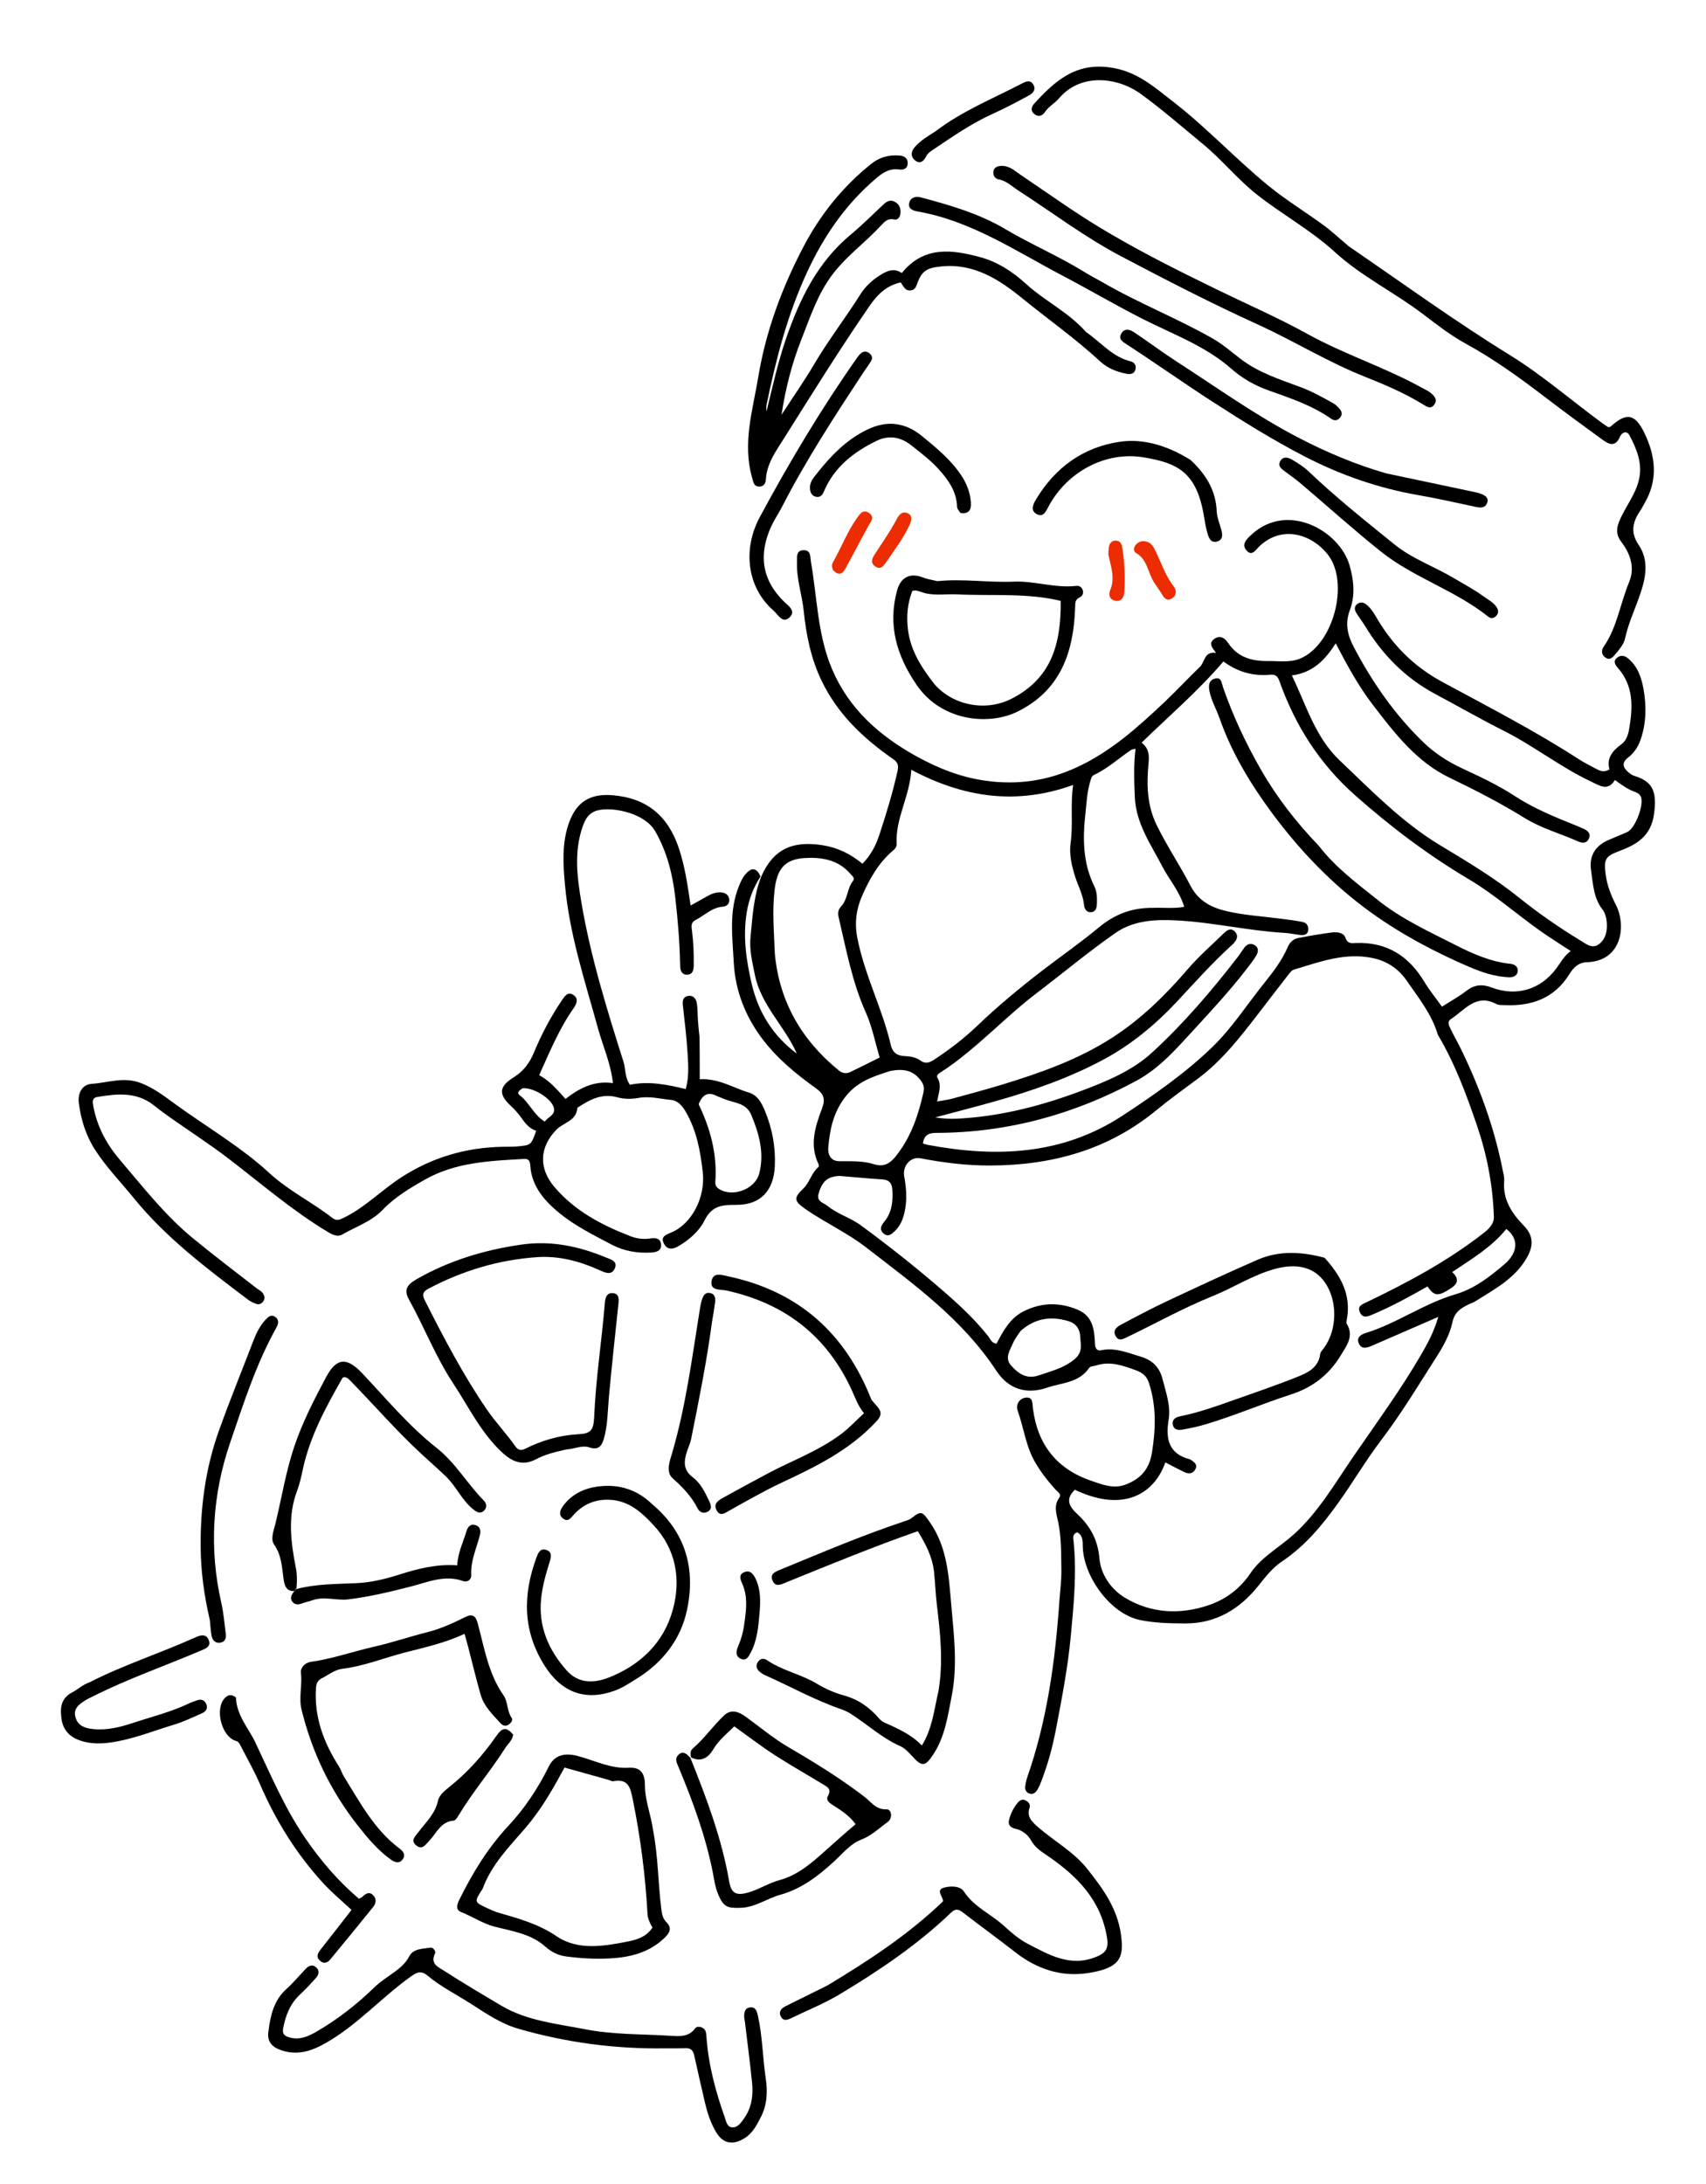 <svg version="1.1" id="Layer_1" xmlns="http://www.w3.org/2000/svg" xmlns:xlink="http://www.w3.org/1999/xlink" x="0px" y="0px"
	 width="100%" viewBox="0 0 800 1024" enable-background="new 0 0 800 1024" xml:space="preserve">
<path fill="#000000" opacity="1" stroke="none"
	d="
M356.974,410.971
	C362.598,398.214 371.458,394.085 385.619,396.278
	C392.833,397.395 398.803,400.343 404.428,404.978
	C408.419,400.865 410.66,396.568 412.385,391.343
	C415.624,381.535 418.597,371.717 420.854,361.642
	C421.459,358.943 421.134,357.522 418.798,355.896
	C404.839,346.178 392.761,334.81 385.221,319.072
	C380.226,308.646 378.048,297.641 376.881,286.393
	C376.09,278.772 373.465,271.423 373.741,263.682
	C373.826,261.287 373.129,258.052 376.82,257.979
	C380.386,257.909 379.861,261.06 380.287,263.496
	C383.222,280.295 383.337,297.614 390.165,313.696
	C398.046,332.258 412.134,344.761 429.199,354.298
	C439.378,359.987 450.042,364.316 461.871,366.011
	C477.057,368.186 491.143,366.152 505.069,359.709
	C520.977,352.349 533.628,340.917 546.104,329.142
	C551.791,323.774 557.111,318.021 562.736,312.586
	C565.07,310.331 564.657,305.253 570.252,306.124
	C568.429,303.696 566.473,301.543 569.524,299.486
	C572.278,297.631 574.428,299.252 575.871,301.424
	C580.346,308.161 586.952,310.009 594.458,309.936
	C599.435,309.888 604.62,310.729 609.317,308.925
	C625.166,302.838 633.145,273.115 622.533,259.847
	C615.44,250.979 601.772,245.701 590.624,256.088
	C588.964,257.634 587.175,261.022 584.609,258.18
	C581.937,255.22 584.57,252.775 586.867,250.657
	C603.805,235.041 628.106,248.903 632.811,264.942
	C634.851,271.897 635.597,279.21 632.986,286.08
	C630.589,292.383 631.964,297.921 634.786,303.292
	C643.422,319.732 653.886,334.866 667.297,347.866
	C672.639,353.044 678.734,357.024 685.399,360.14
	C693.85,364.092 702.332,368.006 710.145,373.115
	C718.987,378.897 728.636,382.894 738.367,386.779
	C739.758,387.335 741.136,387.928 742.502,388.545
	C744.481,389.44 746.151,390.753 745.118,393.133
	C744.133,395.402 742.145,395.464 740.035,394.523
	C731.686,390.799 722.755,388.369 714.919,383.517
	C703.576,376.495 691.749,370.42 679.734,364.641
	C664.183,357.159 654.042,343.828 643.86,330.598
	C637.057,321.758 631.767,311.992 626.356,301.642
	C621.397,309.411 615.641,315.404 605.796,316.681
	C612.557,330.585 616.66,345.531 628.147,356.453
	C643.101,370.672 657.495,385.572 675.352,396.331
	C688.045,403.98 700.788,411.599 712.344,420.877
	C721.466,428.199 730.999,434.819 740.965,440.873
	C743.775,442.579 746.693,445.19 750.026,442.531
	C753.08,440.095 753.752,436.285 753.48,432.58
	C753.327,430.49 752.749,428.079 751.501,426.487
	C747.209,421.009 747.056,414.422 746.103,408.09
	C745.086,401.328 748.061,396.521 754.27,393.859
	C757.172,392.615 760.089,391.404 762.993,390.164
	C766.843,388.522 771.3,376.757 769.307,373.243
	C768.858,372.452 767.916,371.72 767.045,371.429
	C763.503,370.249 760.546,368.101 757.292,365.721
	C753.958,371.185 750.081,368.315 746.203,366.494
	C731.839,359.749 719.344,349.779 705.216,342.665
	C694.355,337.197 683.818,331.159 673.106,325.437
	C658.997,317.901 648.354,307.071 640.15,293.563
	C638.855,291.432 637.294,289.462 635.996,287.332
	C635.167,285.973 634.931,284.417 636.376,283.266
	C637.695,282.216 639.216,282.279 640.535,283.291
	C642.551,284.836 643.95,286.924 645.205,289.098
	C652.773,302.208 662.858,312.451 676.41,319.778
	C697.91,331.404 719.683,342.595 740.248,355.895
	C742.89,357.604 745.73,359.011 748.51,360.498
	C750.284,361.447 752.116,362.288 754.735,360.762
	C753.267,355.505 756.113,352.01 760.349,348.95
	C762.522,347.38 763.484,344.577 763.938,341.952
	C765.702,331.748 766.209,321.711 758.68,313.176
	C757.379,311.7 756.345,310.034 758.259,308.424
	C760.053,306.915 761.956,307.385 763.666,308.861
	C768.112,312.695 769.843,318.086 770.764,323.415
	C772.097,331.135 771.972,339.01 769.402,346.612
	C768.256,350.003 766.349,352.947 763.528,355.138
	C760,357.878 761.289,360.172 763.965,362.398
	C764.718,363.024 765.636,363.559 766.568,363.849
	C774.849,366.419 777.05,370.856 775.666,381.435
	C774.26,392.18 767.439,396.044 758.764,399.255
	C752.573,401.547 752.12,403.298 752.943,409.882
	C753.595,415.092 755.391,419.649 757.791,424.356
	C762.698,433.981 760.6,450.613 744.217,451.146
	C740.201,451.277 737.855,453.645 735.939,456.736
	C728.941,468.021 718.35,471.823 705.679,471.277
	C704.354,471.22 702.838,471.358 701.748,470.775
	C692.136,465.638 686.889,473.607 680.416,477.791
	C678.525,479.014 679.463,480.838 680.163,482.291
	C681.822,485.735 683.739,489.055 685.404,492.496
	C693.983,510.221 700.638,528.617 704.532,547.958
	C704.925,549.911 705.506,551.932 705.353,553.87
	C704.663,562.621 709.023,568.936 714.719,574.839
	C718.975,579.25 719.178,583.871 716.245,589.237
	C710.759,599.274 701.059,604.33 691.93,610.073
	C690.952,610.688 689.804,611.025 688.762,611.546
	C685.12,613.366 682.125,615.032 681.074,620.023
	C679.909,625.557 676.972,630.946 673.872,635.802
	C665.37,649.12 657.227,662.669 647.632,675.301
	C640.393,684.831 634.317,695.236 627.323,704.963
	C619.929,715.246 611.883,724.949 601.132,732.125
	C596.728,735.065 593.428,739.347 590.069,743.541
	C581.371,754.404 570.294,761.193 555.919,761.17
	C548.974,761.159 542.142,761.027 535.126,759.693
	C520.384,756.889 508.058,738.71 507.757,725.264
	C507.701,722.735 507.912,719.918 505.131,718.44
	C502.652,719.367 503.303,721.323 503.452,722.794
	C504.969,737.788 503.482,752.744 502.078,767.589
	C500.704,782.11 497.899,796.525 495.155,810.878
	C493.567,819.18 491.329,827.404 488.246,835.334
	C487.706,836.721 487.133,838.131 486.329,839.37
	C485.474,840.689 484.176,841.565 482.494,840.858
	C481.093,840.269 480.559,839.005 480.754,837.576
	C480.954,836.107 481.252,834.622 481.739,833.225
	C490.952,806.793 494.747,779.379 496.715,751.615
	C497.09,746.316 497.804,741.052 497.71,735.714
	C497.577,728.236 497.755,720.79 496.162,713.363
	C495.403,709.827 494.017,705.91 496.705,702.266
	C497.945,700.585 496.032,699.579 495.106,698.558
	C491.513,694.6 488.24,690.438 485.514,685.811
	C481.059,678.25 480.1,669.532 477.232,661.449
	C476.197,658.531 478.004,655.77 480.849,655.322
	C484.495,654.749 484.07,657.999 484.395,660.492
	C486.593,677.383 495.53,688.796 511.855,694.342
	C517.238,696.17 522.362,698.271 528.176,695.941
	C535.075,693.177 538.965,688.726 540.205,680.988
	C541.975,669.937 542.285,659.21 538.799,648.479
	C537.786,645.359 536.021,643.717 532.816,642.538
	C526.641,640.267 520.649,638.062 514.004,640.218
	C512.905,640.575 511.269,640.553 510.774,641.299
	C506.068,648.398 497.915,648.268 491.085,650.608
	C481.22,653.988 472.865,651.32 467.131,642.59
	C451.317,618.518 428.435,602.117 406.183,584.898
	C397.18,577.931 386.855,573.259 377.588,566.809
	C372.203,563.061 372.183,561.611 376.72,557.262
	C379.629,554.473 380.521,549.931 383.786,547.156
	C384.027,546.951 383.995,546.146 383.807,545.757
	C379.471,536.768 382.304,528.151 385.466,519.724
	C387.073,515.438 386.472,512.998 382.562,510.209
	C373.199,503.532 364.263,496.134 357.324,486.894
	C349.486,476.455 344.778,464.387 344.091,451.375
	C343.455,439.342 341.726,427.045 346.581,415.299
	C347.351,413.437 348.13,411.624 349.433,410.069
	C352.016,406.985 354.486,406.207 356.649,410.948
	C353.168,416.335 351.223,421.612 350.217,427.514
	C348.241,439.103 349.967,450.462 352.557,461.513
	C355.616,474.568 362.519,485.755 373.66,493.986
	C367.982,481.084 356.834,471.35 353.947,456.928
	C352.765,451.028 351.344,445.345 351.942,439.279
	C352.885,429.706 353.409,420.073 356.974,410.971
M674.239,485.131
	C671.413,475.498 665.153,467.8 659.616,459.755
	C655.854,454.289 650.508,450.646 643.79,449.219
	C630.743,446.447 618.794,451.008 606.711,454.637
	C605.728,454.933 604.9,456.052 604.203,456.947
	C599.493,462.989 594.837,469.073 590.164,475.144
	C581.632,486.231 573.077,497.29 561.713,505.754
	C555.17,510.628 548.52,515.382 542.226,520.564
	C519.558,539.229 493.221,546.38 464.329,546.471
	C453.262,546.506 442.487,545.157 431.688,543.092
	C426.9,542.176 423.119,546.75 424.019,551.598
	C425.029,557.034 425.421,562.503 424.257,567.976
	C423.519,571.445 422.295,574.682 419.629,577.198
	C418.124,578.617 416.546,580.15 414.458,578.431
	C412.26,576.622 413.046,574.789 414.648,572.844
	C418.264,568.456 418.814,563.185 418.445,557.762
	C418.256,554.996 417.129,553.177 413.883,552.987
	C407.263,552.6 400.663,551.884 394.049,551.386
	C392.912,551.301 391.717,551.513 390.596,551.785
	C386.46,552.79 384.886,556.039 383.853,559.71
	C382.794,563.471 386.233,563.913 388.142,565.474
	C392.834,569.31 398.828,570.947 403.654,574.493
	C416.923,584.242 429.824,594.464 442.271,605.254
	C449.827,611.805 457.126,618.589 463.362,626.457
	C464.417,627.787 465.012,629.816 467.3,629.986
	C470.452,624.056 473.543,618.137 479.885,614.893
	C488.308,610.586 496.913,610.509 505.457,614.124
	C512.406,617.063 513.248,623.417 513.453,630.002
	C513.503,631.605 514.028,633.576 516.422,633.076
	C522.98,631.705 528.762,634.27 534.844,636.061
	C540.531,637.735 543.798,641.24 545.12,646.49
	C546.695,652.741 549.089,659.09 548.022,665.596
	C546.53,674.685 547.977,681.648 558.066,684.251
	C558.22,684.291 558.358,684.409 558.494,684.505
	C560.031,685.581 561.729,686.691 560.522,688.908
	C559.333,691.092 557.357,691.175 555.337,690.198
	C552.36,688.757 549.441,687.195 546.469,685.669
	C541.454,700.012 527.257,709.556 504.045,698.497
	C499.46,702.898 501.253,706.269 505.305,710.018
	C511.248,715.516 514.841,722.069 515.567,730.711
	C516.205,738.315 521.082,745.203 527.443,749.072
	C539.689,756.519 553.473,757.173 566.866,752.585
	C574.668,749.913 581.401,745.04 586.344,737.674
	C591.482,730.019 599.919,725.534 606.686,719.43
	C618.28,708.972 626.077,695.379 634.82,682.649
	C645.554,667.021 656.784,651.706 666.326,635.29
	C669.392,630.016 672.365,624.63 674.46,617.437
	C670.926,618.976 668.678,619.958 666.428,620.936
	C658.655,624.318 650.888,627.715 643.103,631.07
	C640.836,632.046 638.356,632.699 637.148,629.761
	C636.018,627.012 638.247,625.675 640.316,625.04
	C655.076,620.509 667.707,611.161 682.629,606.812
	C691.256,604.297 698.634,598.627 705.49,592.763
	C712.025,587.173 712.194,580.703 706.364,576.223
	C699.49,584.73 690.175,590.247 680.966,596.436
	C684.066,599.261 683.9,601.703 680.605,603.871
	C674.382,607.966 672.687,607.888 669.395,603.181
	C661.149,607.854 652.835,612.412 644.103,616.14
	C641.817,617.116 639.079,618.515 637.662,615.227
	C636.353,612.189 639.043,611.426 641.201,610.39
	C660.29,601.229 678.9,591.256 695.67,578.162
	C698.273,576.13 700.625,573.856 700.519,570.453
	C700.066,555.892 697.34,541.625 692.667,527.921
	C687.737,513.462 682.469,499.039 674.239,485.131
M580.786,448.229
	C581.643,447 582.516,445.78 583.354,444.538
	C584.7,442.542 586.583,442.013 588.522,443.256
	C590.472,444.507 589.977,446.582 589.015,448.177
	C587.645,450.448 585.964,452.539 584.337,454.646
	C576.697,464.537 568.207,473.703 559.766,482.889
	C551.67,491.699 543.748,500.854 533.014,506.664
	C503.663,522.551 472.347,531.103 438.879,531.179
	C435.223,531.187 433.343,532.414 432.767,536.112
	C433.593,536.371 434.194,536.628 434.822,536.746
	C466.982,542.805 498.092,541.683 526.521,523.004
	C541.276,513.311 555.779,503.222 568.51,490.916
	C577.757,481.976 584.704,471.07 592.72,461.077
	C596.986,455.759 601.165,450.355 603.886,443.996
	C604.771,441.928 606.382,440.286 608.607,439.848
	C613.82,438.822 619.066,437.924 624.333,437.234
	C626.836,436.905 630.011,437.119 630.918,439.665
	C632.005,442.721 633.881,442.195 635.995,442.126
	C650.431,441.658 660.726,448.297 667.996,460.462
	C670.357,464.414 673.331,467.999 676.204,472.002
	C680.282,469.387 684.205,467.234 687.701,464.53
	C691.435,461.641 695.094,461.349 699.372,462.977
	C711.043,467.417 722.42,464.027 729.824,454.037
	C731.876,451.269 733.476,448.171 736.572,445.909
	C731.594,442.636 727.078,439.832 722.736,436.78
	C711.305,428.742 700.792,419.375 688.763,412.235
	C669.66,400.896 652.171,387.694 635.488,372.913
	C618.539,357.896 607.287,339.974 599.879,319.133
	C598.952,316.525 597.539,316.167 595.47,316.36
	C587.344,317.119 580.078,314.869 573.708,310.133
	C561.867,324.025 548.187,335.671 535.347,348.203
	C538.653,350.801 538.971,353.851 538.61,357.629
	C537.655,367.607 537.784,377.416 542.416,386.885
	C547.185,396.635 553.249,405.623 558.196,415.187
	C562.076,422.689 568.346,425.604 575.306,427.228
	C583.682,429.183 592.402,429.657 600.969,430.798
	C604.26,431.237 607.568,431.616 610.815,432.279
	C612.6,432.644 613.648,434.016 613.468,435.982
	C613.26,438.236 611.629,438.578 609.842,438.394
	C607.371,438.139 604.927,437.544 602.454,437.403
	C585.508,436.435 568.92,432.47 551.951,431.559
	C541.727,431.011 531.586,431.519 523.146,437.393
	C510.459,446.223 498.561,456.18 486.242,465.544
	C470.739,477.33 457.654,492.038 441.23,502.701
	C440.234,503.347 438.892,504.104 439.634,505.379
	C441.671,508.881 440.181,512.354 439.449,516.453
	C442.234,515.934 444.522,515.667 446.721,515.07
	C454.426,512.978 462.142,510.908 469.779,508.582
	C487.812,503.09 505.578,496.827 521.53,486.543
	C535.047,477.828 546.445,466.689 556.909,454.475
	C562.089,448.428 568.171,443.151 573.888,437.57
	C575.377,436.117 577.145,434.84 579.072,436.793
	C580.844,438.589 580.092,440.467 578.657,442.129
	C578.116,442.756 577.458,443.282 576.845,443.846
	C568.164,451.847 560.3,460.62 552.259,469.25
	C542.145,480.106 530.734,489.673 517.569,496.74
	C501.52,505.355 484.393,511.346 466.903,516.288
	C457.497,518.945 448.026,521.37 438.584,523.9
	C442.104,524.529 445.563,524.68 449.006,524.504
	C469.141,523.476 488.421,518.484 507.183,511.421
	C519.056,506.952 530.972,502.048 540.381,493.383
	C555.09,479.837 568.123,464.655 580.786,448.229
M540.555,425.656
	C545.415,425.477 550.336,426.079 555.316,425.2
	C553.038,417.687 548.217,412.392 545.03,406.219
	C539.664,395.826 532.676,386.164 532.16,373.633
	C531.854,366.191 531.549,358.81 532.501,351.066
	C531.52,351.319 530.807,351.321 530.323,351.656
	C524.576,355.623 519.352,360.358 512.961,363.381
	C511.794,363.934 511.66,365.133 511.297,366.272
	C509.77,371.064 509.595,376.002 509.038,380.95
	C507.693,392.892 507.682,404.489 513.178,415.56
	C514.377,417.974 514.474,420.694 514.387,423.389
	C514.325,425.319 514.143,427.312 511.853,427.656
	C509.519,428.006 508.506,426.083 508.332,424.258
	C507.878,419.498 505.546,415.398 504.151,410.975
	C502.547,405.889 501.313,400.513 502.038,395.318
	C503.299,386.285 501.838,377.283 503.236,368.043
	C476.856,377.534 452.112,374.123 427.343,360.916
	C426.624,373.499 419.836,383.686 420.465,395.563
	C420.533,396.834 419.944,397.818 419.007,398.597
	C412.18,404.268 407.914,411.817 404.409,419.688
	C401.639,425.908 400.625,432.391 402,439.571
	C405.342,457.019 413.745,472.8 417.732,489.989
	C418.473,493.188 420.352,494.977 424.032,495.149
	C426.592,495.269 429.441,495.627 431.645,497.257
	C434.014,499.011 436.005,498.18 438.041,496.845
	C445.297,492.088 452.164,486.808 458.425,480.811
	C468.051,471.59 478.307,463.126 488.852,455.002
	C497.555,448.298 506.62,442.039 515.054,435.016
	C522.292,428.989 530.188,425.585 540.555,425.656
M363.353,447.241
	C365.49,469.792 375.989,487.759 393.379,501.926
	C394.873,503.143 396.732,503.582 398.537,502.725
	C403.152,500.533 407.707,498.214 412.515,495.833
	C410.343,488.601 408.965,481.292 405.998,474.698
	C399.573,460.416 396.838,445.2 393.283,430.165
	C392.826,428.234 392.938,426.576 394.364,425.082
	C397.586,421.707 397.144,416.611 400.029,413.011
	C401.087,411.691 399.542,410.608 398.701,409.633
	C393.025,403.052 385.175,401.834 377.37,402.304
	C367.659,402.889 364.305,407.73 363.202,417.48
	C362.106,427.157 362.926,436.71 363.353,447.241
M417.448,502.156
	C409.292,504.778 401.565,507.154 395.863,514.994
	C390.615,522.21 389.119,529.788 388.415,537.948
	C388.129,541.267 389.488,544.439 393.589,544.459
	C399.038,544.486 404.532,544.192 409.774,545.843
	C415.342,547.598 418.179,544.717 421.199,540.66
	C427.5,532.198 430.651,522.595 432.966,512.51
	C433.559,509.925 433.204,508.389 431.555,506.297
	C427.946,501.716 423.476,500.984 417.448,502.156
M478.558,624.07
	C477.394,625.888 475.955,627.59 475.127,629.55
	C473.688,632.953 470.919,636.614 474.111,640.198
	C477.481,643.983 481.343,646.868 487.203,644.844
	C492.948,642.86 498.624,641.548 503.717,637.435
	C507.977,633.996 506.694,630.477 506.568,626.825
	C506.448,623.351 504.762,620.536 500.984,619.421
	C492.939,617.047 485.559,617.882 478.558,624.07
z"/>
<path fill="#000000" opacity="1" stroke="none"
	d="
M328.037,486.381
	C328.127,493.133 328.127,499.422 328.127,506.012
	C337.024,505.534 343.76,510.059 351.173,512.266
	C355.181,513.459 357.059,516.959 358.572,520.557
	C362.102,528.947 363.751,537.662 363.335,546.802
	C362.81,558.319 356.619,565.001 345.156,564.92
	C338.702,564.874 333.81,565.294 330.405,572.169
	C328,577.025 323.5,581.079 318.534,584.065
	C315.783,585.719 312.999,586.373 311.302,583.03
	C309.636,579.745 312.357,578.872 314.809,577.852
	C324.301,573.9 330.888,561.471 329.552,549.625
	C328.45,539.853 326.728,530.225 321.691,521.475
	C319.988,518.515 317.95,516.05 314.655,515.719
	C309.585,515.21 304.594,513.832 299.332,514.792
	C296.176,515.369 292.62,515.355 289.552,514.499
	C282.346,512.488 276.727,515.5 271.127,519.16
	C270.988,519.251 270.752,519.353 270.744,519.462
	C270.308,525.632 264.149,526.303 260.858,529.722
	C252.888,538.001 252.571,547.807 259.997,556.543
	C269.646,567.895 282.336,574.485 295.91,579.712
	C298.913,580.868 302.064,581.137 305.258,580.636
	C307.715,580.25 309.834,580.789 310.003,583.603
	C310.174,586.436 307.902,587.096 305.602,587.256
	C298.986,587.715 292.513,586.571 286.747,583.522
	C278.38,579.098 269.704,574.801 262.442,568.877
	C255.645,563.331 249.331,556.441 248.682,546.626
	C248.558,544.747 248.164,543.25 245.894,543.379
	C229.937,544.288 213.832,544.865 199.452,552.973
	C192.259,557.028 185.156,561.257 179.261,567.418
	C174.176,572.731 166.884,575.128 160.557,578.785
	C158.197,580.149 155.81,578.871 153.552,577.513
	C136.992,567.552 122.439,554.9 107.15,543.225
	C98.17,536.368 88.658,530.208 79.411,523.698
	C76.964,521.975 74.562,520.179 72.225,518.31
	C64.105,511.818 54.866,512.787 45.584,514.342
	C43.072,514.763 43.412,516.805 43.771,518.721
	C45.561,528.286 49.903,536.401 56.261,543.855
	C67.059,556.515 77.291,569.692 90.193,580.338
	C100.072,588.489 110.308,596.209 120.414,604.083
	C121.454,604.893 122.724,605.385 123.432,606.617
	C124.06,607.71 124.294,608.787 123.611,609.909
	C122.833,611.186 121.626,611.842 120.221,611.36
	C118.827,610.882 117.426,610.211 116.255,609.326
	C97.117,594.859 77.876,580.413 62.658,561.647
	C56.596,554.171 49.805,547.249 44.57,539.091
	C40.249,532.359 37.957,524.957 36.957,517.113
	C36.374,512.545 38.575,508.457 42.939,508.176
	C50.57,507.686 58.042,504.71 66.016,507.78
	C72.119,510.13 77.004,513.918 82.093,517.623
	C96.888,528.394 112.888,537.624 126.367,550.05
	C135.387,558.365 146.327,563.604 155.818,571.027
	C157.856,572.621 159.249,571.909 161.178,570.977
	C171.18,566.14 178.862,558.045 188.082,552.074
	C202.661,542.633 218.453,538.024 235.66,537.687
	C237.992,537.641 240.337,537.725 242.654,537.511
	C249.061,536.921 249.057,536.871 251.435,530.198
	C248.363,529.199 246.401,526.86 244.581,524.254
	C243.163,522.223 241.48,520.323 239.666,518.631
	C233.719,513.087 233.822,509.539 240.973,505.064
	C245.634,502.147 248.422,498.244 250.466,493.296
	C253.96,484.837 258.261,476.764 263.389,469.153
	C264.736,467.155 266.238,464.756 268.864,466.486
	C271.646,468.318 270.244,470.939 268.762,473.056
	C262.135,482.523 257.807,493.152 252.834,504.11
	C257.73,506.716 261.264,510.894 265.183,515.248
	C271.675,510.237 278.606,506.543 287.415,507.839
	C286.442,498.674 282.747,490.598 280.421,482.176
	C274.314,460.071 267.082,438.192 264.966,415.234
	C264.058,405.385 263.36,395.256 266.899,385.558
	C270.424,375.898 276.807,372.083 286.928,372.834
	C303.096,374.034 313.209,382.397 318.315,397.636
	C321.175,406.173 322.455,414.984 323.841,424.587
	C326.784,422.936 329.197,421.602 331.59,420.234
	C333.651,419.055 335.808,418.195 338.227,418.412
	C340.275,418.596 341.797,419.72 341.985,421.779
	C342.162,423.716 340.748,424.985 338.948,425.114
	C333.771,425.485 330.349,429.274 326.089,431.414
	C323.735,432.597 324.289,434.782 324.53,436.707
	C325.192,442.008 325.393,447.323 325.309,452.657
	C325.275,454.808 324.856,456.908 322.266,456.991
	C319.686,457.072 318.985,455.008 318.946,452.864
	C318.756,442.212 317.884,431.611 316.687,421.034
	C315.443,410.045 312.843,399.506 307.266,389.771
	C301.975,380.536 284.959,377.705 278.743,380.464
	C275.565,381.874 274.217,384.686 273.161,387.748
	C269.1,399.524 270.644,411.394 272.654,423.235
	C276.975,448.692 284.6,473.291 292.38,497.836
	C293.473,501.286 292.912,505.171 295.412,508.609
	C304.107,506.796 312.712,508.462 321.563,510.636
	C323.102,505.159 322.793,499.689 322.461,494.31
	C321.992,486.695 321.092,479.102 320.232,471.516
	C319.972,469.221 320.269,467.325 322.767,466.95
	C325.213,466.582 326.476,468.423 326.794,470.511
	C327.194,473.13 327.099,475.822 327.285,478.477
	C327.46,480.961 327.723,483.438 328.037,486.381
M327.622,517.731
	C333.162,529.283 336.397,541.323 335.432,554.27
	C335.286,556.235 336.592,557.274 338.177,558.031
	C344.623,561.108 354.197,557.235 356.023,550.237
	C358.526,540.642 355.979,531.485 352.229,522.616
	C349.818,516.914 343.936,517.173 339.379,515.163
	C338.315,514.693 337.172,514.388 336.141,513.861
	C332.141,511.817 329.462,513.032 327.622,517.731
M245.018,510.257
	C243.873,511.137 241.902,512.132 243.828,513.624
	C248.29,517.083 250.302,522.816 255.481,525.908
	C256.868,523.574 260.737,522.912 259.669,519.216
	C258.469,515.063 250.231,509.775 245.018,510.257
z"/>
<path fill="#000000" opacity="1" stroke="none" 
	d="
M509.3,155.698 
	C516.371,160.596 521.741,167.409 530.304,169.458 
	C531.969,169.857 533.046,171.506 532.393,173.436 
	C531.716,175.433 529.918,175.559 528.229,175.232 
	C523.74,174.363 519.396,172.665 516.104,169.625 
	C504.494,158.905 491.591,149.79 479.364,139.854 
	C468.515,131.037 456.679,123.34 441.35,124.929 
	C434.523,125.636 432.21,126.924 429.911,133.503 
	C429.438,134.858 428.742,135.916 427.24,136.14 
	C424.447,136.556 423.687,134.186 422.356,132.412 
	C415.797,133.843 411.515,137.991 407.774,143.42 
	C393.792,163.708 380.803,184.632 367.679,205.467 
	C363.907,211.456 359.54,217.336 359.134,224.9 
	C359.035,226.738 357.992,228.18 356.009,228.138 
	C353.42,228.082 353.276,226.035 352.691,223.99 
	C348.058,207.789 353.002,192.262 355.62,176.524 
	C359.211,154.942 366.784,134.705 376.864,115.509 
	C384.718,100.554 395.282,87.419 408.636,76.761 
	C412.497,73.678 416.867,72.564 421.704,72.916 
	C423.964,73.081 425.686,74.051 425.647,76.51 
	C425.605,79.166 423.714,79.767 421.444,79.451 
	C417.245,78.867 414.103,80.866 411.084,83.415 
	C396.701,95.557 386.381,110.516 378.481,127.594 
	C369.312,147.412 363.91,168.23 359.54,189.436 
	C359.31,190.553 359.323,191.721 359.444,192.899 
	C362.284,181.312 364.817,169.69 368.73,158.389 
	C375.132,139.901 383.496,122.808 398.958,109.985 
	C404.331,105.528 409.257,100.532 414.382,95.777 
	C415.961,94.312 417.623,93.456 419.763,94.708 
	C421.73,95.858 422.402,97.608 422.27,99.764 
	C422.152,101.687 421.125,103.326 419.225,102.893 
	C416.313,102.231 414.771,103.962 413.26,105.606 
	C406.063,113.433 397.383,119.669 390.749,128.208 
	C383.492,137.547 380.035,148.441 375.847,159.027 
	C371.514,169.976 368.484,181.411 366.474,194.497 
	C372.046,185.914 377.217,178.529 381.777,170.784 
	C388.456,159.44 396.513,149.033 403.521,137.919 
	C405.729,134.418 408.81,131.523 412.381,129.224 
	C415.759,127.05 419.124,125.445 422.875,128.014 
	C433.31,115.204 446.346,116.985 459.672,120.577 
	C467.902,122.796 475.083,127.592 481.075,133.056 
	C489.959,141.156 501.053,146.363 509.3,155.698 
z"/>
<path fill="#000000" opacity="1" stroke="none" 
	d="
M632.513,115.504 
	C657.771,132.814 682.267,150.596 708.059,166.513 
	C723.487,176.033 737.204,188.064 751.848,198.753 
	C752.643,199.334 753.491,199.843 754.205,200.314 
	C754.717,200.16 755.109,200.156 755.326,199.96 
	C762.55,193.396 766.643,193.89 770.971,202.716 
	C776.351,213.69 777.707,224.954 771.094,236.108 
	C770.5,237.111 770.012,238.184 769.356,239.142 
	C765.744,244.418 764.277,249.387 768.439,255.512 
	C773.082,262.343 771.951,270.042 769.457,277.606 
	C767.062,284.867 763.704,291.788 762.048,299.316 
	C761.396,302.283 759.274,304.588 757.351,306.9 
	C756.107,308.394 754.736,309.726 752.726,308.242 
	C750.935,306.92 750.881,304.876 751.968,303.307 
	C758.343,294.103 759.78,282.972 763.951,272.911 
	C766.739,266.185 764.59,259.729 760.342,254.158 
	C757.906,250.963 757.81,248.156 759.3,244.479 
	C762.172,237.393 767.484,231.431 768.807,223.666 
	C770.016,216.571 767.333,210.312 764.232,204.28 
	C762.859,201.609 760.526,202.73 759.644,204.773 
	C757.416,209.937 754.343,208.267 751.311,206.061 
	C742.296,199.499 733.289,192.92 724.438,186.14 
	C712.531,177.02 700.376,168.26 687.209,161.057 
	C680.141,157.19 673.87,152.278 667.522,147.445 
	C654.005,137.154 638.492,129.638 625.904,118.134 
	C614.634,107.835 601.233,100.567 589.343,91.177 
	C580.28,84.02 573.061,74.95 564.19,67.634 
	C554.563,59.693 545.139,51.455 535.062,44.121 
	C523.758,35.895 506.527,34.277 496.526,46.192 
	C494.621,48.462 491.8,49.829 490.105,52.426 
	C488.87,54.32 486.944,55.056 484.986,53.447 
	C483.196,51.976 483.613,50.079 484.977,48.586 
	C495.283,37.313 505.352,28.498 522.974,32.043 
	C534.135,34.287 541.882,41.295 550.262,47.788 
	C565.944,59.939 579.459,74.544 594.781,87.067 
	C603.009,93.791 612.17,99.363 620.755,105.666 
	C624.77,108.614 628.418,112.062 632.513,115.504 
z"/>
<path fill="#000000" opacity="1" stroke="none" 
	d="
M311.98,960.4 
	C288.2,960.748 265.355,957.629 243.013,951.188 
	C234.805,948.822 227.703,943.901 220.568,939.336 
	C213.841,935.032 206.626,931.448 200.469,926.291 
	C197.609,923.896 195.711,924.551 192.732,926.671 
	C179.044,936.415 167.797,949.237 153.103,957.705 
	C146.336,961.604 139.6,963.948 131.766,961.251 
	C127.537,959.794 125.262,957.264 125.832,952.739 
	C126.776,945.236 128.266,937.991 134.338,932.545 
	C137.55,929.664 140.329,926.302 143.318,923.172 
	C144.711,921.713 146.373,920.871 148.147,922.324 
	C149.906,923.764 149.61,925.717 148.3,927.219 
	C145.895,929.976 143.36,932.64 140.69,935.141 
	C136.092,939.448 133.96,944.854 132.8,950.894 
	C132.293,953.531 133.263,954.536 135.522,955.22 
	C140.096,956.606 144.132,955.021 147.918,952.853 
	C158.08,947.037 167.222,939.868 175.642,931.717 
	C178.369,929.077 181.67,927.025 184.75,924.76 
	C187.564,922.689 190.153,920.605 191.876,917.307 
	C193.849,913.53 198.229,913.787 201.816,913.161 
	C203.028,912.95 204.556,914.83 203.989,915.966 
	C201.573,920.807 205.665,922.365 208.23,924.021 
	C217.038,929.709 226.076,935.045 235.101,940.39 
	C247.16,947.533 260.965,948.822 274.282,951.432 
	C287.511,954.025 301.094,953.677 314.524,954.509 
	C318.447,954.752 322.924,955.17 325.871,951.127 
	C326.616,950.105 327.936,950.126 329.101,950.61 
	C330.937,951.372 331.147,952.931 331.264,954.708 
	C332.132,967.917 335.535,980.567 339.95,992.972 
	C340.594,994.781 340.914,997.293 343.341,997.435 
	C345.917,997.585 347.322,995.457 348.726,993.528 
	C352.491,988.359 353.286,982.486 352.662,976.393 
	C351.698,966.978 350.471,957.59 349.347,948.192 
	C349.248,947.367 349.008,946.553 348.977,945.728 
	C348.897,943.596 349.258,941.434 351.792,941.189 
	C354.288,940.949 354.903,942.857 355.392,945.044 
	C357.579,954.814 357.632,964.841 359.107,974.702 
	C360.014,980.771 359.718,987.032 356.729,992.755 
	C354.8,996.449 352.934,1000.171 349.197,1002.498 
	C343.414,1006.098 338.794,1005.056 335.478,999.153 
	C333.183,995.069 331.695,990.643 330.632,986.091 
	C328.892,978.647 327.188,971.194 325.551,963.727 
	C325.05,961.439 323.963,960.22 321.474,960.324 
	C318.479,960.45 315.476,960.383 311.98,960.4 
z"/>
<path fill="#000000" opacity="1" stroke="none" 
	d="
M265.568,679.605 
	C260.444,680.75 255.771,681.855 251.437,684.151 
	C245.279,687.414 240.397,685.642 235.249,680.803 
	C225.414,671.557 219.746,659.579 212.506,648.612 
	C204.319,636.211 198.988,622.327 191.827,609.393 
	C189.379,604.971 190.486,602.547 195.486,599.693 
	C210.701,591.008 227.118,586.053 244.431,583.557 
	C258.249,581.566 271.191,584.24 283.829,589.46 
	C286.191,590.435 289.777,591.189 288.309,594.676 
	C286.781,598.305 283.497,596.585 280.949,595.444 
	C271.722,591.313 262.047,588.743 251.986,589.425 
	C233.863,590.652 216.743,595.801 200.674,604.353 
	C198.241,605.648 197.921,607.139 199.171,609.615 
	C208.026,627.152 217.125,644.528 228.244,660.797 
	C232.397,666.873 237.476,672.169 241.692,678.155 
	C242.998,680.01 244.373,680.217 246.356,679.23 
	C254.181,675.338 262.364,672.927 271.204,672.468 
	C277.162,672.159 278.359,670.499 278.628,664.241 
	C279.399,646.301 282.198,628.556 283.654,610.683 
	C283.852,608.245 284.616,606.125 287.304,606.295 
	C290.193,606.477 290.264,608.848 290.018,611.193 
	C288.473,625.897 286.838,640.593 285.511,655.318 
	C284.93,661.764 284.998,668.266 283.175,674.56 
	C282.151,678.093 280.538,680.042 276.317,678.621 
	C272.917,677.477 269.448,679.37 265.568,679.605 
z"/>
<path fill="#000000" opacity="1" stroke="none" 
	d="
M306.234,858.011 
	C308.665,870.54 308.562,882.898 310.115,895.082 
	C310.416,897.438 310.761,899.531 312.601,901.367 
	C315.203,903.963 314.07,906.246 311.652,908.574 
	C304.494,915.466 295.633,917.708 286.149,918.224 
	C279.172,918.604 272.201,918.214 265.265,917.278 
	C261.656,916.792 258.363,915.071 255.901,912.848 
	C249.062,906.674 240.435,905.515 232.151,903.403 
	C226.423,901.943 221.598,898.594 216.186,896.487 
	C213.677,895.511 214.223,893.081 215.3,890.897 
	C221.495,878.338 228.711,866.452 238.312,856.169 
	C246.099,847.829 252.309,838.453 257.345,828.246 
	C260.06,822.745 264.967,821.767 270.841,823.301 
	C278.764,825.37 286.254,829.357 294.871,828.836 
	C300.385,828.503 302.427,831.43 302.427,837.036 
	C302.426,844.069 305.196,850.677 306.234,858.011 
M226.288,885.642 
	C222.295,891.798 222.287,891.815 228.718,894.774 
	C230.371,895.535 232.048,896.3 233.789,896.806 
	C243.244,899.555 252.463,902.039 261.046,907.859 
	C271.162,914.719 283.421,912.481 294.956,910.193 
	C299.237,909.343 303.275,907.838 305.943,903.816 
	C304.92,901.788 303.776,899.859 303.641,897.408 
	C302.641,879.338 300.348,861.45 296.727,843.689 
	C295.579,838.058 294.628,833.884 287.637,835.146 
	C286.906,835.278 286.055,834.713 285.256,834.489 
	C278.46,832.584 271.664,830.682 264.73,828.741 
	C264.164,829.757 263.676,830.609 263.21,831.472 
	C258.324,840.518 253.142,849.182 246.315,857.151 
	C238.984,865.707 230.623,873.928 226.288,885.642 
z"/>
<path fill="#000000" opacity="1" stroke="none" 
	d="
M324.044,823.967 
	C323.77,822.464 323.53,820.934 324.874,819.789 
	C330.325,815.142 334.374,809.164 339.556,804.29 
	C342.802,801.238 346.346,802.506 349.55,804.813 
	C356.304,809.676 362.664,815.078 369.892,819.291 
	C382.114,826.415 394.135,833.833 405.395,842.466 
	C408.457,844.814 410.755,848.553 415.753,848.339 
	C418.165,848.236 418.677,852.523 416.292,854.24 
	C412.207,857.182 408.734,860.686 403.629,862.64 
	C398.803,864.487 395.007,869.211 390.975,872.906 
	C383.564,879.697 375.742,885.676 365.816,888.421 
	C359.61,890.137 354.274,894.247 347.443,894.505 
	C340.978,894.749 339.259,894.112 336.73,888.087 
	C335.366,884.836 334.928,881.368 334.254,877.941 
	C330.9,860.887 324.907,844.677 318.257,828.687 
	C317.419,826.673 316.199,824.619 318.211,822.711 
	C320.194,820.831 321.855,822.124 323.744,824.184 
	C331.468,843.471 338.515,862.248 341.947,882.203 
	C342.963,888.112 345.586,889.051 351.842,887.034 
	C356.588,885.504 360.847,882.782 365.716,881.465 
	C373.121,879.462 379.078,874.758 384.65,869.848 
	C390.096,865.049 395.459,860.149 401.201,855.308 
	C398.56,851.57 394.857,849.076 391.083,846.682 
	C389.346,845.58 387.06,844.247 388.233,842.127 
	C390.174,838.618 387.76,837.717 385.684,836.455 
	C378.15,831.877 370.457,827.546 363.068,822.747 
	C356.693,818.607 350.649,813.956 344.321,809.432 
	C340.702,813.006 337.003,815.912 334.469,820.22 
	C332.305,823.897 328.866,826.492 324.044,823.967 
z"/>
<path fill="#000000" opacity="1" stroke="none" 
	d="
M387.949,930.933 
	C407.389,919.256 425.993,907.051 442.209,891.471 
	C442.266,889.253 438.731,886.241 442.449,885.119 
	C445.494,884.199 450.203,884.098 452.01,886.857 
	C456.773,894.128 464.634,897.4 470.713,902.897 
	C474.157,906.011 477.763,909.2 481.836,911.315 
	C491.839,916.507 501.84,922.45 513.955,917.535 
	C518.212,915.807 519.975,913.939 519.136,908.639 
	C516.346,891.012 505.284,879.775 491.507,870.298 
	C488.517,868.242 485.47,866.461 483.555,862.99 
	C482.076,860.309 479.446,858.155 476.181,857.44 
	C473.78,856.914 472.568,855.561 473.194,853.202 
	C473.965,850.301 475.269,847.574 477.222,845.246 
	C478.108,844.189 479.279,843.427 480.737,844.069 
	C482.238,844.73 483.343,845.986 482.79,847.614 
	C481.356,851.835 483.921,854.152 486.607,856.515 
	C494.206,863.203 503.34,868.096 509.762,876.15 
	C517.211,885.493 524.093,894.91 525.722,907.499 
	C527.047,917.736 525.46,922.821 509.983,925.135 
	C497.429,927.012 486.07,923.132 476.025,915.28 
	C467.897,908.925 459.532,902.873 451.367,896.564 
	C449.265,894.94 447.889,894.935 445.891,896.85 
	C430.182,911.902 412.251,923.948 393.672,935.102 
	C386.514,939.398 378.766,942.482 371.285,946.115 
	C369.435,947.013 367.383,947.937 366.136,945.406 
	C364.994,943.091 366.431,941.605 368.389,940.626 
	C374.788,937.426 381.211,934.276 387.949,930.933 
z"/>
<path fill="#000000" opacity="1" stroke="none" 
	d="
M440.044,793.053 
	C442.462,779.009 440.881,765.447 439.272,751.939 
	C438.682,746.99 438.536,742.011 438.005,737.063 
	C437.223,729.768 433.996,723.841 430.394,717.905 
	C409.506,725.218 389.251,733.567 368.951,741.799 
	C366.452,742.813 363.609,744.521 362.2,740.913 
	C360.933,737.668 364.064,736.727 366.308,735.803 
	C385.222,728.013 404.048,719.991 423.467,713.491 
	C424.864,713.023 426.403,712.622 427.519,711.738 
	C432.026,708.17 432.496,708.724 435.845,713.443 
	C444.431,725.542 444.915,739.558 446.16,753.4 
	C447.409,767.281 449.029,781.228 446.302,795.102 
	C444.449,804.526 443.151,814.199 437.704,822.503 
	C433.784,828.481 432.279,828.474 427.508,823.157 
	C425.972,821.446 424.22,819.623 422.182,818.721 
	C413.613,814.929 406.786,808.562 399.03,803.588 
	C397.647,802.701 396.121,801.965 394.567,801.431 
	C382.128,797.156 370.657,790.723 358.689,785.401 
	C357.791,785.001 356.94,784.416 356.193,783.771 
	C354.779,782.549 354.278,781.015 355.348,779.335 
	C356.436,777.628 358.114,777.331 359.683,778.403 
	C366.911,783.339 375.68,784.977 383.104,789.461 
	C387.123,791.889 391.399,793.746 395.9,794.989 
	C402.561,796.829 407.923,800.649 412.282,805.8 
	C413.847,807.649 415.915,808.106 417.77,808.99 
	C422.877,811.424 427.942,813.848 432.305,818.398 
	C437.208,810.409 438.013,801.761 440.044,793.053 
z"/>
<path fill="#000000" opacity="1" stroke="none" 
	d="
M151.617,786.523 
	C149.118,787.598 148.332,788.956 148.164,791.586 
	C147.302,805.114 151.759,816.943 158.859,828.079 
	C159.835,829.611 160.341,831.442 161.301,832.987 
	C168.82,845.092 175.509,857.851 187.295,866.659 
	C189.084,867.997 190.316,869.646 188.864,871.714 
	C187.206,874.075 185.063,873.163 183.172,871.808 
	C177.144,867.487 172.419,861.813 167.901,856.089 
	C155.112,839.885 146.314,821.651 141.407,801.571 
	C140.015,795.874 141.82,790.123 141.11,784.356 
	C140.81,781.922 143.034,779.566 145.754,779.186 
	C155.903,777.766 165.549,774.312 175.492,772.064 
	C183.756,770.196 191.813,767.429 200.04,765.373 
	C206.378,763.789 212.249,761.133 218.024,758.254 
	C221.653,756.445 223.068,757.62 224.037,761.192 
	C227.171,772.74 228.987,784.72 236.148,794.922 
	C238.204,797.851 237.669,802.189 239.917,805.432 
	C240.7,806.562 239.553,807.978 238.33,808.718 
	C236.951,809.552 235.64,808.992 234.719,807.976 
	C231.044,803.92 226.952,800.058 225.394,794.606 
	C223.293,787.254 221.521,779.808 219.595,772.405 
	C219.105,770.52 218.569,768.646 217.853,766.032 
	C208.583,770.365 199.206,772.403 189.936,774.786 
	C180.12,777.31 170.667,781.202 160.507,782.45 
	C157.319,782.841 154.673,784.796 151.617,786.523 
z"/>
<path fill="#000000" opacity="1" stroke="none" 
	d="
M439.542,272.477 
	C451.762,271.268 463.552,273.219 475.343,272.717 
	C485.199,272.297 494.755,275.849 504.649,274.709 
	C506.074,274.545 507.264,275.21 507.735,276.706 
	C508.211,278.215 507.565,279.502 506.309,280.081 
	C504.024,281.135 504.238,282.768 504.166,284.914 
	C503.467,305.636 497.431,323.54 477.32,333.572 
	C463.721,340.357 441.503,338.212 429.83,321.127 
	C420.466,307.421 416.264,293.221 420.643,276.94 
	C422.355,270.574 426.818,268.398 432.868,270.783 
	C434.856,271.567 437.034,271.874 439.542,272.477 
M437.993,320.522 
	C446.464,330.593 461.966,333.916 474.325,327.623 
	C492.452,318.394 497.653,302.893 497.394,281.732 
	C481.403,277.867 465.025,279.496 448.833,278.684 
	C443.78,278.43 438.63,279.355 433.565,278.061 
	C431.695,277.584 429.936,276.414 427.808,277.041 
	C425.579,282.936 424.968,288.784 425.759,295.121 
	C426.974,304.852 431.809,312.558 437.993,320.522 
z"/>
<path fill="#000000" opacity="1" stroke="none" 
	d="
M305.757,705.203 
	C321.699,718.563 326.224,735.73 322.155,754.89 
	C319.224,768.687 310.737,779.539 298.598,787.052 
	C295.237,789.133 291.934,791.382 288.104,792.759 
	C274.412,797.683 263.37,793.469 255.566,781.26 
	C245.031,764.781 245.07,747.822 251.601,730.181 
	C252.403,728.015 253.331,725.857 256.097,726.69 
	C258.927,727.543 258.478,729.969 257.813,732.107 
	C256.031,737.829 254.357,743.553 253.747,749.562 
	C252.415,762.698 257.257,773.672 265.717,783.204 
	C271.206,789.389 278.373,789.328 285.422,786.561 
	C300.387,780.686 311.336,770.097 315.523,754.682 
	C319.369,740.521 317.105,726.548 306.498,715.125 
	C300.759,708.945 294.667,703.41 285.437,703.177 
	C278.831,703.01 273.474,705.359 269.09,710.143 
	C267.734,711.623 266.466,713.714 264.205,712.107 
	C261.702,710.328 262.615,707.998 264.116,705.978 
	C268.613,699.928 275.082,697.36 282.213,696.782 
	C291.045,696.067 298.99,698.665 305.757,705.203 
z"/>
<path fill="#000000" opacity="1" stroke="none" 
	d="
M570.312,135.593 
	C584.842,142.671 599.371,148.981 613.167,156.616 
	C630.681,166.308 649.84,172.349 667.284,182.086 
	C668.445,182.733 669.711,183.256 670.726,184.085 
	C672.432,185.479 674.236,187.195 672.682,189.563 
	C671.028,192.083 669.126,190.741 667.135,189.517 
	C658.463,184.185 649.086,180.242 639.679,176.49 
	C622.328,169.571 606.452,159.695 589.507,151.994 
	C567.855,142.154 546.735,131.234 525.711,120.165 
	C508.784,111.253 493.476,99.642 477.427,89.266 
	C474.517,87.384 472.071,84.825 468.415,84.146 
	C466.654,83.819 465.547,82.346 465.853,80.414 
	C466.172,78.409 467.742,77.86 469.554,77.786 
	C473.405,77.629 475.958,80.219 478.832,82.145 
	C490.984,90.292 502.864,98.887 515.366,106.456 
	C533.001,117.131 551.435,126.407 570.312,135.593 
z"/>
<path fill="#000000" opacity="1" stroke="none" 
	d="
M516.778,132.21 
	C533.786,142.109 551.85,149.136 568.609,158.687 
	C573.343,161.384 577.533,165.055 581.893,168.384 
	C590.391,174.873 600.471,177.988 610.265,181.658 
	C615.452,183.602 620.194,186.332 625.008,188.956 
	C626.28,189.649 627.392,190.768 628.337,191.894 
	C629.402,193.163 629.464,194.68 628.25,195.971 
	C627.067,197.229 625.744,197.399 624.249,196.35 
	C615.275,190.052 604.982,186.648 594.797,183.025 
	C588.435,180.763 582.503,177.385 577.589,173.049 
	C565.32,162.219 550.193,156.799 535.985,149.611 
	C523.214,143.151 510.88,135.871 498.222,129.229 
	C476.213,117.68 455.311,103.473 430.096,99.113 
	C427.799,98.716 425.598,97.664 426.448,94.876 
	C427.189,92.446 429.505,91.929 431.831,92.551 
	C445.495,96.204 459.007,100.063 471.382,107.403 
	C483.524,114.603 496.602,120.153 508.635,127.611 
	C511.179,129.187 513.849,130.559 516.778,132.21 
z"/>
<path fill="#000000" opacity="1" stroke="none" 
	d="
M137.973,746.032 
	C134.118,746.082 133.404,743.266 132.982,740.372 
	C132.174,734.834 132.07,729.251 128.601,724.281 
	C126.737,721.609 128.269,717.958 128.995,715.026 
	C132.025,702.789 133.938,690.277 137.977,678.286 
	C141.819,666.881 147.298,656.21 152.936,645.656 
	C157.873,636.417 162.711,636.302 169.89,643.921 
	C181.168,655.89 191.808,668.667 204.697,678.832 
	C213.684,685.92 219.065,695.643 226.815,703.499 
	C228.27,704.974 228.542,706.844 226.885,708.37 
	C225.161,709.958 223.593,708.994 222.028,707.765 
	C216.57,703.48 213.959,696.864 208.968,692.125 
	C205.266,688.609 201.413,685.213 197.675,681.767 
	C185.918,670.925 175.505,658.83 164.345,647.443 
	C163.522,646.603 162.72,645.764 161.448,645.669 
	C161.151,645.811 160.719,645.875 160.585,646.11 
	C152.842,659.698 145.349,673.391 142.012,688.901 
	C141.281,692.302 140.543,695.748 139.318,698.987 
	C134.784,710.968 136.376,723.006 138.728,735.047 
	C139.312,738.036 139.37,740.985 139.024,744.603 
	C138.498,745.496 138.235,745.764 137.973,746.032 
z"/>
<path fill="#000000" opacity="1" stroke="none" 
	d="
M408.648,656.294 
	C409.712,657.61 410.614,658.59 411.478,659.602 
	C413.547,662.027 413.364,663.849 410.996,666.41 
	C398.701,679.705 382.925,687.518 366.923,694.983 
	C358.318,698.997 350.128,703.752 341.854,708.363 
	C339.735,709.544 337.66,711.166 336.012,708.073 
	C334.533,705.3 336.478,703.678 338.617,702.495 
	C345.747,698.553 352.896,694.643 360.094,690.827 
	C371.688,684.681 384.188,680.181 394.73,672.141 
	C398.402,669.341 401.586,665.898 405.15,662.603 
	C402.442,659.32 401.193,655.717 399.626,652.252 
	C387.961,626.454 368.021,611.023 340.47,605.049 
	C337.771,604.464 332.804,605.284 333.7,600.55 
	C334.509,596.273 338.583,597.817 341.64,598.47 
	C374.386,605.469 396.366,624.98 408.648,656.294 
z"/>
<path fill="#000000" opacity="1" stroke="none" 
	d="
M650.019,221.947 
	C664.066,224.942 677.727,227.807 691.386,230.685 
	C692.357,230.89 693.336,231.115 694.261,231.463 
	C696.208,232.196 698.228,233.193 697.407,235.708 
	C696.66,237.995 694.634,238.212 692.437,237.749 
	C683.331,235.829 674.254,233.731 665.09,232.143 
	C646.237,228.875 628.415,222.639 611.49,213.862 
	C596.865,206.278 582.896,197.581 569.046,188.64 
	C555.35,179.798 542.05,170.386 528.39,161.507 
	C526.438,160.238 524.398,159.053 525.733,156.507 
	C527.197,153.715 529.819,154.467 531.805,155.788 
	C538.451,160.208 544.829,165.037 551.531,169.365 
	C570.665,181.72 589.197,195.05 609.5,205.533 
	C622.381,212.184 635.682,217.806 650.019,221.947 
z"/>
<path fill="#000000" opacity="1" stroke="none" 
	d="
M110.642,795.873 
	C110.914,804.289 116.526,810.201 119.728,816.955 
	C126.983,832.255 133.59,847.944 143.27,862.022 
	C150.473,872.496 158.625,882.044 168.325,890.268 
	C168.974,889.911 169.467,889.75 169.815,889.43 
	C171.369,888.003 173.015,886.639 174.974,888.591 
	C176.664,890.275 176.382,892.375 175.024,894.062 
	C168.354,902.354 161.615,910.591 154.821,918.783 
	C153.522,920.349 151.713,920.892 150.012,919.286 
	C148.089,917.47 149.01,915.763 150.376,914.034 
	C155.006,908.171 159.573,902.258 164.837,895.5 
	C160.311,891.253 155.564,887.336 151.452,882.838 
	C138.888,869.093 129.215,853.471 121.838,836.362 
	C119.207,830.26 115.873,824.461 112.837,818.535 
	C112.327,817.54 111.929,816.644 110.526,816.221 
	C104.005,814.258 100.69,801.655 105.179,796.433 
	C106.717,794.645 108.374,794.143 110.642,795.873 
z"/>
<path fill="#000000" opacity="1" stroke="none" 
	d="
M98.392,759.575 
	C95.723,748.111 94.2,736.868 94.092,725.606 
	C93.914,707.083 96.278,688.763 102.515,671.219 
	C107.582,656.965 113.335,642.956 118.742,628.823 
	C120.121,625.219 121.769,621.78 124.39,618.921 
	C125.617,617.581 127.091,616.046 129.093,617.472 
	C130.932,618.783 130.599,620.675 129.639,622.394 
	C120.098,639.477 114.183,658.125 107.918,676.437 
	C99.58,700.807 97.981,726.158 103.803,751.643 
	C104.87,756.312 105.227,761.147 105.854,765.912 
	C106.113,767.883 105.745,769.714 103.446,770.165 
	C100.969,770.65 99.64,769.083 99.213,766.942 
	C98.759,764.673 98.709,762.323 98.392,759.575 
z"/>
<path fill="#000000" opacity="1" stroke="none" 
	d="
M41.897,788.819 
	C58.111,780.515 75.167,775.148 91.384,767.802 
	C93.735,766.738 96.544,765.734 97.846,768.866 
	C99.225,772.183 96.114,773.077 93.881,774.034 
	C77.216,781.178 60.027,787.081 43.801,795.259 
	C42.464,795.933 41.079,796.537 39.827,797.344 
	C36.955,799.197 34.184,801.228 35.433,805.319 
	C36.652,809.316 40.018,810.311 43.614,810.696 
	C50.231,811.406 56.587,809.735 62.719,807.707 
	C71.557,804.785 80.662,802.573 89.085,798.452 
	C89.977,798.015 90.969,797.787 91.891,797.404 
	C94.085,796.492 95.937,796.851 96.804,799.173 
	C97.611,801.331 96.244,802.657 94.4,803.442 
	C90.268,805.202 86.211,807.24 81.932,808.53 
	C72.55,811.357 63.41,815.057 53.691,816.713 
	C48.222,817.644 42.72,817.874 37.411,816.024 
	C32.875,814.443 29.666,811.232 28.922,806.395 
	C28.142,801.33 28.204,796.434 33.846,793.499 
	C36.466,792.136 38.665,789.949 41.897,788.819 
z"/>
<path fill="#000000" opacity="1" stroke="none" 
	d="
M360.493,249.569 
	C355.765,262.125 358.248,272.702 367.445,281.881 
	C369.508,283.94 373.579,286.42 370.19,289.523 
	C366.894,292.541 364.928,288.191 362.678,286.233 
	C350.409,275.55 348.077,257.719 356.312,242.411 
	C370.109,216.761 385.016,191.788 401.769,167.943 
	C402.338,167.133 402.942,166.301 403.692,165.673 
	C405.002,164.574 406.436,164.601 407.776,165.707 
	C408.97,166.692 409.259,167.985 408.485,169.272 
	C407.376,171.118 406.045,172.829 404.861,174.632 
	C391.439,195.059 378.086,215.524 366.889,237.303 
	C364.841,241.287 362.188,244.956 360.493,249.569 
z"/>
<path fill="#000000" opacity="1" stroke="none" 
	d="
M695.484,279.478 
	C697.919,281.252 700.394,282.439 701.868,284.772 
	C702.755,286.175 702.794,287.629 701.522,288.868 
	C700.438,289.924 699.162,290.178 697.925,289.183 
	C682.5,276.778 663.048,270.952 647.625,258.667 
	C634.871,248.508 622.757,237.547 610.318,226.99 
	C607.914,224.95 605.338,223.111 602.806,221.228 
	C601.031,219.907 598.868,218.538 600.453,216.043 
	C601.962,213.666 604.374,214.599 606.24,215.721 
	C608.799,217.26 611.406,218.876 613.548,220.924 
	C626.318,233.131 640.13,244.106 653.828,255.21 
	C662.306,262.082 672.725,265.648 681.994,271.204 
	C686.417,273.855 690.992,276.246 695.484,279.478 
z"/>
<path fill="#000000" opacity="1" stroke="none" 
	d="
M558.266,215.641 
	C565.458,222.326 570.123,229.841 570.554,239.656 
	C570.682,242.582 571.893,245.47 572.691,248.353 
	C573.318,250.614 573.564,252.959 570.941,253.832 
	C567.839,254.864 566.83,252.178 566.199,249.998 
	C565.326,246.977 564.903,243.823 564.338,240.716 
	C560.758,221.029 551.623,217.025 536.429,214.456 
	C518.446,211.416 500.328,221.22 491.682,237.506 
	C490.471,239.787 489.285,242.634 486.253,241.089 
	C483.03,239.445 484.388,236.549 485.811,234.175 
	C494.82,219.148 508.1,209.566 525.227,207.119 
	C536.708,205.478 547.918,209.227 558.266,215.641 
z"/>
<path fill="#000000" opacity="1" stroke="none" 
	d="
M137.795,746.312 
	C138.235,745.764 138.498,745.496 138.971,745.041 
	C148.396,742.587 157.787,742.718 167.186,742.288 
	C173.891,741.981 180.692,740.36 187.122,738.301 
	C195.961,735.47 204.772,733.258 214.423,733.937 
	C214.652,728.123 217.154,723.194 218.722,717.99 
	C219.301,716.07 220.395,714.515 222.601,714.977 
	C225.054,715.492 225.603,717.511 225.066,719.658 
	C223.506,725.896 220.575,731.792 220.995,738.52 
	C221.119,740.501 219.311,742.058 217.182,741.302 
	C208.47,738.205 200.492,741.868 192.419,743.926 
	C182.765,746.387 173.056,748.719 163.211,749.899 
	C157.772,750.552 152.074,748.314 146.513,750.301 
	C144.954,750.859 143.311,751.182 141.752,751.742 
	C140.076,752.344 138.45,752.627 137.188,751.095 
	C135.902,749.534 136.447,747.997 137.795,746.312 
z"/>
<path fill="#000000" opacity="1" stroke="none" 
	d="
M333.885,619.77 
	C331.387,638.468 327.731,656.529 324.119,674.596 
	C323.699,676.698 322.753,678.692 322.086,680.748 
	C320.613,685.289 320.368,689.276 324.916,692.694 
	C328.516,695.4 330.56,699.624 332.517,703.689 
	C333.416,705.558 334.148,707.624 331.698,708.86 
	C329.73,709.854 327.956,708.911 327.063,707.13 
	C324.249,701.52 320.075,697.27 315.41,693.092 
	C312.087,690.117 314.099,684.957 315.177,681.285 
	C321.616,659.357 324.493,636.782 328.106,614.333 
	C328.37,612.693 328.642,611.035 329.14,609.458 
	C329.704,607.671 330.593,605.831 332.906,606.231 
	C335.187,606.625 335.593,608.513 335.348,610.479 
	C334.977,613.449 334.474,616.402 333.885,619.77 
z"/>
<path fill="#000000" opacity="1" stroke="none" 
	d="
M450.378,240.511 
	C449.608,239.417 448.834,238.556 448.807,237.672 
	C448.59,230.523 444.799,225.133 440.291,220.122 
	C436.381,215.775 431.714,212.26 427.139,208.661 
	C422.24,204.809 416.652,203.975 411.179,206.629 
	C400.371,211.868 391.149,219.007 386.306,230.551 
	C385.662,232.087 384.737,233.168 382.988,232.974 
	C381.064,232.76 380.146,231.429 379.87,229.608 
	C379.518,227.282 380.504,225.275 381.818,223.581 
	C388.795,214.586 396.437,206.27 406.962,201.303 
	C416.112,196.983 424.581,198.042 432.496,204.575 
	C439.183,210.095 445.871,215.524 450.746,222.858 
	C453.297,226.696 454.905,230.812 455.266,235.359 
	C455.513,238.484 454.832,241.143 450.378,240.511 
z"/>
<path fill="#000000" opacity="1" stroke="none" 
	d="
M240.632,813.262 
	C240.277,816.062 238.244,817.516 237.011,819.461 
	C230.12,830.328 221.678,840.123 215.043,851.175 
	C214.46,852.145 213.563,853.584 212.73,853.643 
	C206.586,854.076 204.738,859.53 201.291,863.083 
	C199.575,864.852 198.004,867.56 195.201,865.271 
	C192.307,862.906 194.82,860.9 196.275,858.944 
	C199.696,854.344 204.072,850.47 205.365,844.355 
	C205.956,841.563 208.738,839.439 211.066,837.557 
	C219.405,830.818 226.463,822.945 232.582,814.162 
	C235.63,809.787 237.407,809.628 240.632,813.262 
z"/>
<path fill="#000000" opacity="1" stroke="none" 
	d="
M438.643,61.604 
	C451.347,51.91 465.818,46.165 479.512,39.006 
	C481.483,37.976 483.392,37.472 484.649,39.823 
	C485.909,42.179 484.221,43.804 482.511,44.737 
	C476.971,47.759 471.382,50.73 465.631,53.319 
	C455.544,57.86 446.546,64.148 437.432,70.27 
	C436.193,71.103 434.978,71.933 434.264,73.366 
	C433.177,75.546 431.499,77.094 429.153,75.24 
	C426.968,73.513 427.111,71.118 428.877,69.072 
	C431.519,66.013 434.947,63.914 438.643,61.604 
z"/>
<path fill="#000000" opacity="1" stroke="none" 
	d="
M349.047,761.081 
	C350.028,754.539 350.687,748.415 348.059,742.537 
	C347.09,740.37 346.308,738.196 349.079,737.116 
	C351.852,736.035 353.31,738.072 354.379,740.323 
	C356.836,745.5 356.617,751.055 356.159,756.478 
	C355.631,762.722 355.07,769.074 352.071,774.791 
	C351.087,776.666 349.943,779.075 347.213,777.663 
	C344.855,776.443 345.117,774.286 346.078,772.032 
	C347.51,768.671 348.57,765.172 349.047,761.081 
z"/>
<path fill="#ec2d01" opacity="1" stroke="none"
	d="
M390.661,267.333 
	C390.004,265.862 389.99,264.69 390.593,263.636 
	C394.455,256.879 397.213,249.519 401.707,243.116 
	C403.1,241.13 404.659,238.448 407.619,240.587 
	C410.272,242.505 408.395,244.527 407.231,246.606 
	C403.672,252.965 400.359,259.461 396.863,265.856 
	C395.51,268.33 393.933,270.707 390.661,267.333 
z"/>
<path fill="#ec2d01" opacity="1" stroke="none"
	d="
M540.996,272.828 
	C538.193,268.049 537.941,262.217 532.693,259.246 
	C531.34,258.48 531.558,256.535 532.761,255.27 
	C534.303,253.651 536.241,253.376 538.26,254.168 
	C540.086,254.885 540.965,256.553 541.781,258.201 
	C544.568,263.831 546.439,269.903 550.404,274.972 
	C551.817,276.78 551.789,279.243 549.475,280.63 
	C547.156,282.02 545.896,280.398 544.787,278.502 
	C543.704,276.65 542.396,274.929 540.996,272.828 
z"/>
<path fill="#ec2d01" opacity="1" stroke="none"
	d="
M426.535,246.096 
	C423.539,252.477 419.544,257.771 415.798,263.221 
	C414.456,265.172 413.082,267.489 410.322,265.497 
	C408.029,263.843 408.982,261.746 410.247,259.801 
	C413.765,254.392 417.488,249.121 420.514,243.391 
	C421.478,241.566 423.001,239.434 425.609,240.62 
	C427.933,241.677 427.56,243.779 426.535,246.096 
z"/>
<path fill="#ec2d01" opacity="1" stroke="none"
	d="
M519.733,259.954
	C519.86,258.216 519.785,256.831 520.211,255.622
	C520.66,254.345 521.773,253.387 523.263,253.472
	C524.983,253.569 525.902,254.688 526.181,256.344
	C527.373,263.397 527.696,270.503 527.222,277.628
	C527.048,280.242 525.621,282.344 522.764,281.635
	C520.322,281.028 519.676,278.93 520.696,276.449
	C522.954,270.96 520.937,265.689 519.733,259.954
z"/>
<path fill="#000000" opacity="1" stroke="none" 
	d="
M621.146,589.727 
	C628.648,598.032 633.647,606.908 631.622,618.317 
	C631.479,619.123 631.238,620.166 631.598,620.767 
	C635.04,626.522 631.417,631.046 628.77,635.418 
	C623.35,644.368 615.829,650.419 605.471,653.771 
	C592.037,658.118 579,663.727 565.44,667.79 
	C561.943,668.838 558.349,669.615 554.752,670.252 
	C552.794,670.599 550.468,670.621 549.97,667.952 
	C549.476,665.309 551.624,664.409 553.573,664.012 
	C561.588,662.377 569.289,659.736 576.962,656.997 
	C587.768,653.138 598.673,649.513 609.291,645.188 
	C613.736,643.377 618.367,640.84 619.06,634.917 
	C619.182,633.878 620.18,632.908 620.866,631.975 
	C627.172,623.389 627.307,609.704 621.15,601.066 
	C616.288,594.246 608.272,592.092 597.825,594.958 
	C587.464,597.801 578.437,603.744 568.577,607.729 
	C554.828,613.287 541.902,620.506 528.578,626.917 
	C526.525,627.905 524.455,629.043 523.065,626.252 
	C521.736,623.582 523.827,622.09 525.682,621.098 
	C532.726,617.331 539.79,613.578 547.017,610.18 
	C561.17,603.526 575.351,596.915 589.687,590.668 
	C599.802,586.26 610.344,586.843 621.146,589.727 
z"/>
<path fill="#000000" opacity="1" stroke="none" 
	d="
M618.425,396.581 
	C626.377,406.843 636.497,414.32 646.195,422.083 
	C657.124,430.831 669.971,436.71 682.417,443.038 
	C690.563,447.18 698.947,450.946 708.255,451.894 
	C710.23,452.096 711.967,453.218 711.719,455.399 
	C711.478,457.526 709.618,458.276 707.602,458.197 
	C701.008,457.94 694.863,455.884 688.879,453.307 
	C672.793,446.377 657.292,438.172 643.118,427.996 
	C625.189,415.125 609.843,399.174 596.733,381.517 
	C586.565,367.823 577.603,353.092 571.893,336.768 
	C570.412,332.536 568.101,328.644 567.179,324.174 
	C566.589,321.313 566.897,318.861 569.834,318.149 
	C572.821,317.425 572.798,320.153 573.523,322.243 
	C578.158,335.618 584.113,348.311 591.178,360.674 
	C598.698,373.836 607.805,385.484 618.425,396.581 
z"/>
</svg>